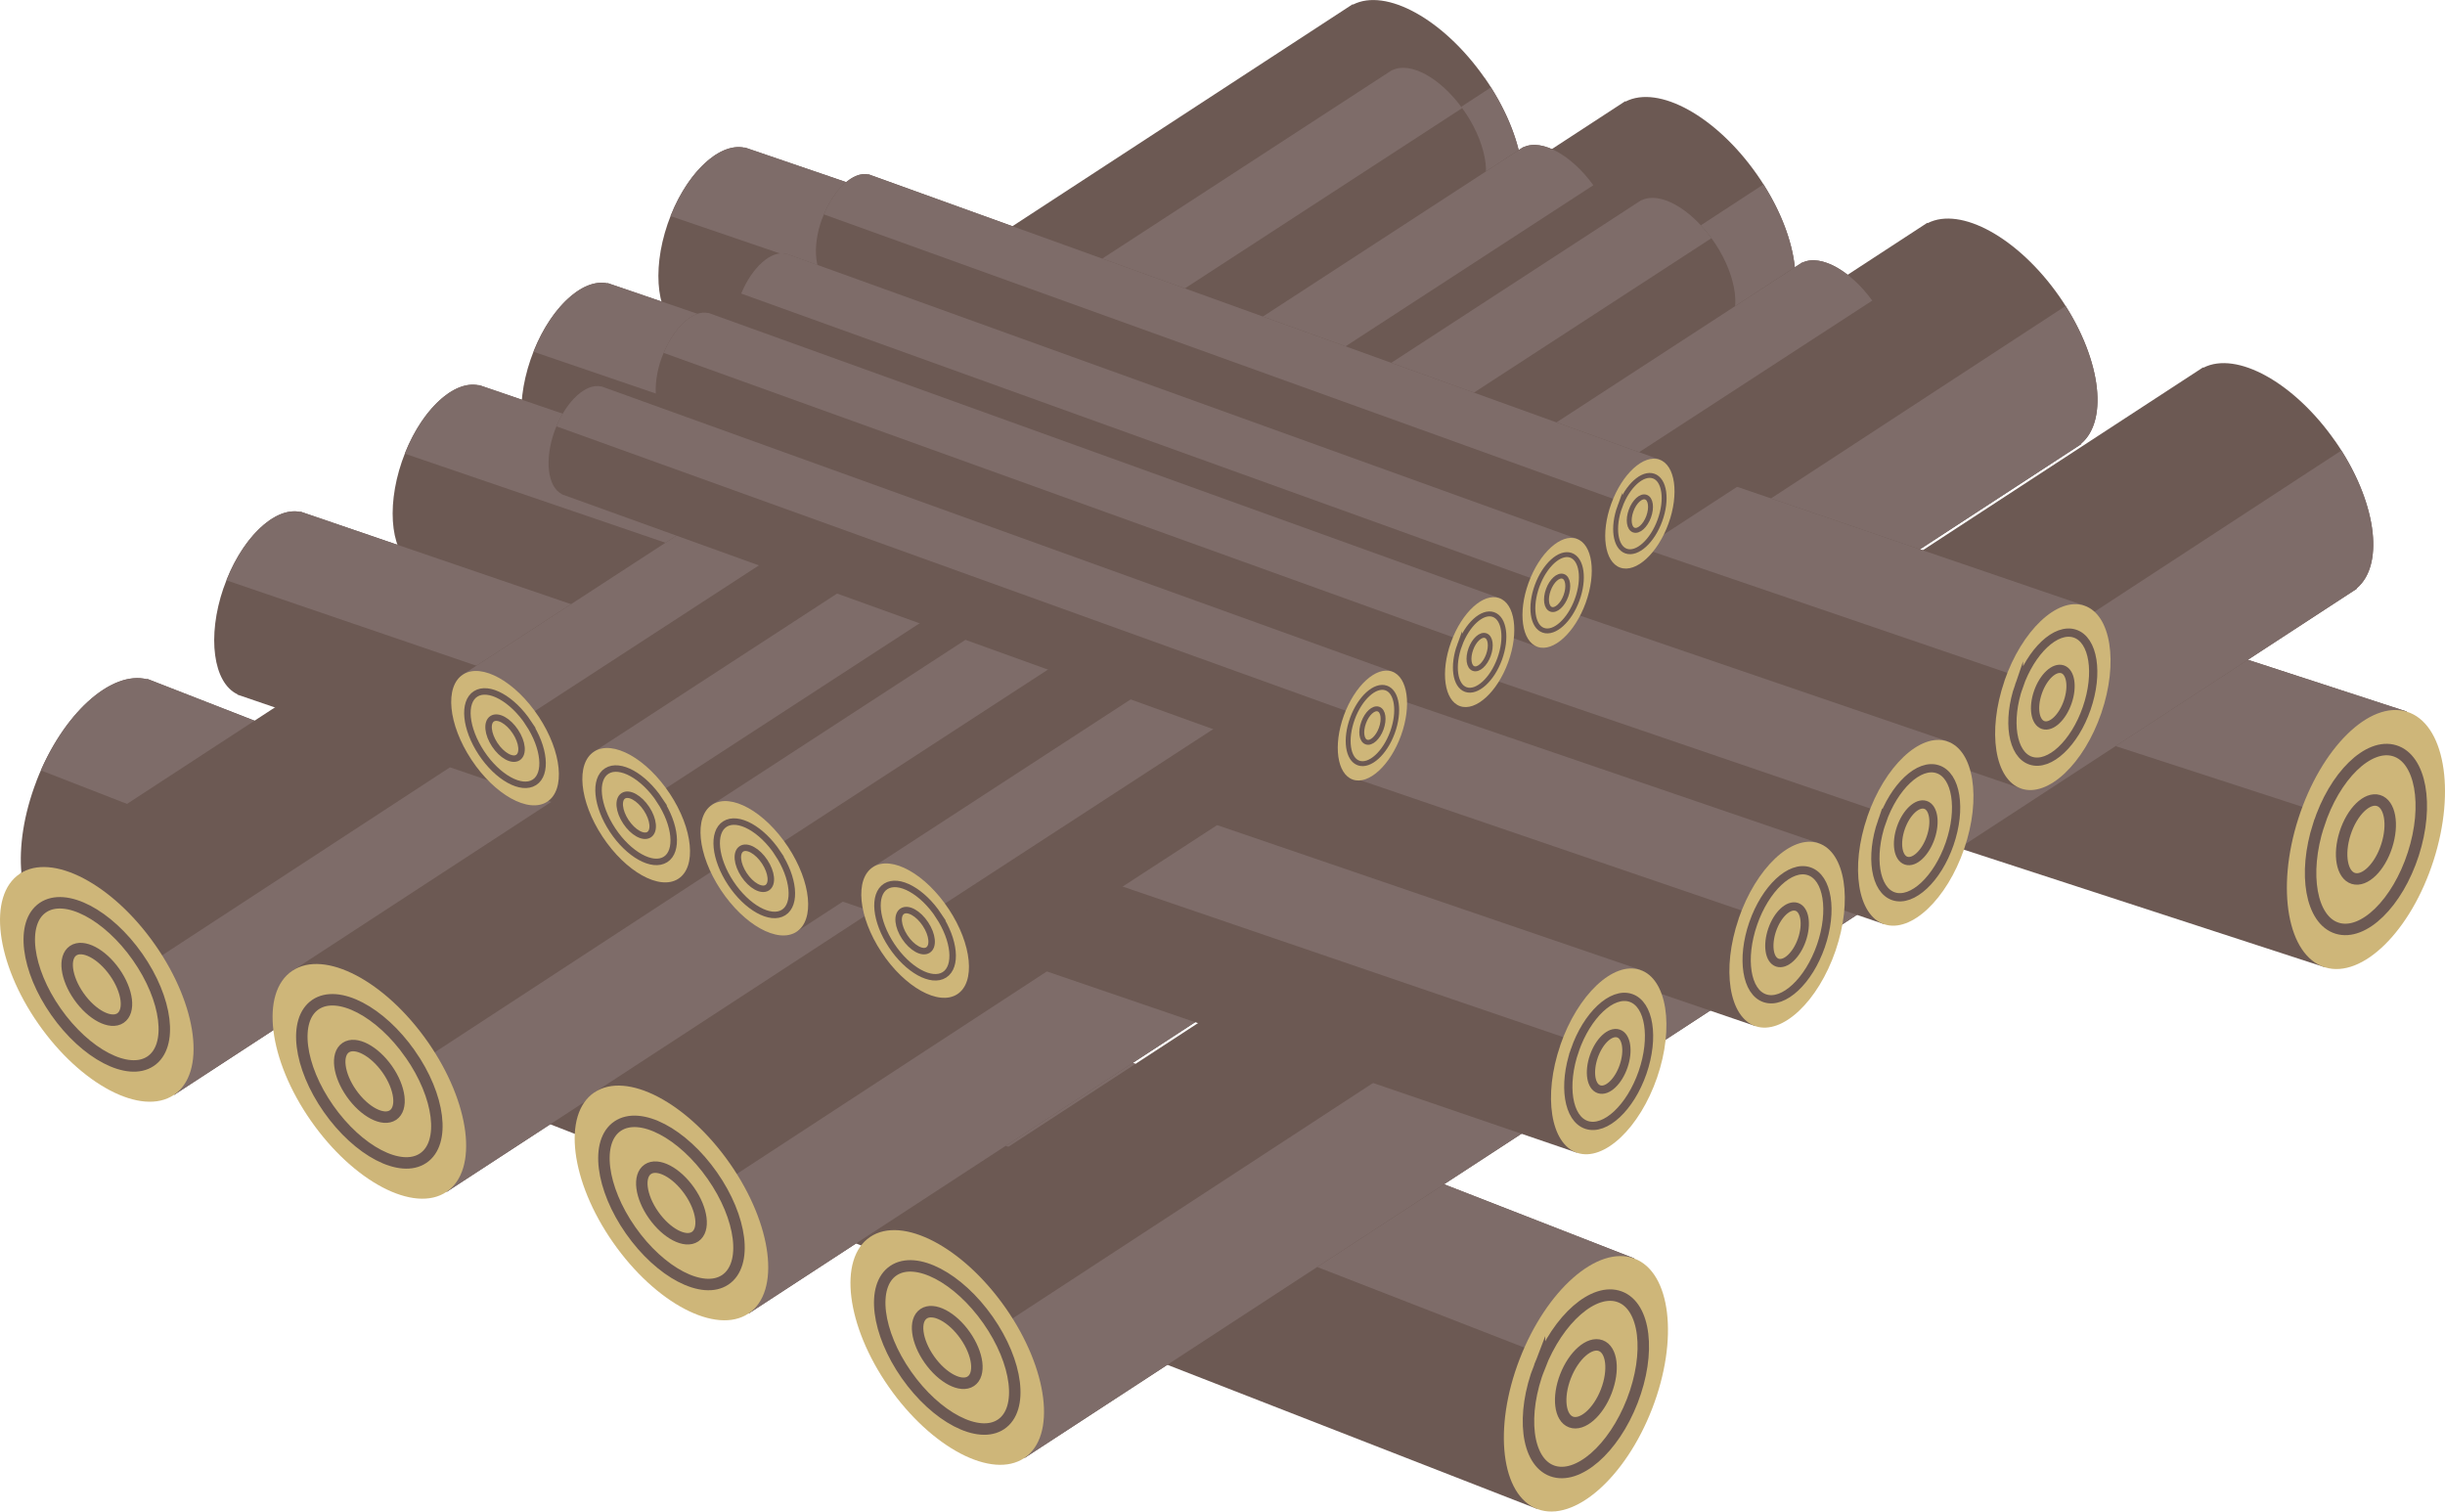 <svg xmlns="http://www.w3.org/2000/svg" width="186.298" height="115.172" viewBox="0 0 186.298 115.172">
  <g id="Grupo_963348" data-name="Grupo 963348" transform="translate(-842.977 -1372.676)">
    <path id="Trazado_702248" data-name="Trazado 702248" d="M891.286,1394.245c1.666-5.189,5.166-8.751,7.965-8.21l.011-.03,115.678,37.683-6.271,19.475-115.677-37.684.011-.032c-2.589-1.153-3.373-6.03-1.717-11.2" transform="translate(11.415 3.201)" fill="#6c5953"/>
    <path id="Trazado_702249" data-name="Trazado 702249" d="M891.35,1393.42c1.754-4.734,5.028-7.9,7.676-7.385l.012-.03,115.677,37.683-2.87,8.915Z" transform="translate(11.64 3.201)" fill="#7e6c69"/>
    <path id="Trazado_702250" data-name="Trazado 702250" d="M984.3,1424.557c-1.723,5.377-.811,10.453,2.031,11.332s6.551-2.765,8.275-8.146.81-10.452-2.035-11.332-6.546,2.767-8.271,8.146" transform="translate(33.798 10.493)" fill="#ceb679"/>
    <path id="Trazado_702251" data-name="Trazado 702251" d="M987.518,1425.077c-.529,1.64-.249,3.188.627,3.455s2.015-.842,2.542-2.483.249-3.188-.626-3.455S988.047,1423.436,987.518,1425.077Zm-2.022-.62c-1.206,3.735-.571,7.26,1.422,7.87s4.588-1.921,5.794-5.657.567-7.26-1.424-7.869S986.7,1420.723,985.5,1424.457Z" transform="translate(34.148 11.077)" fill="none" stroke="#6c5953" stroke-miterlimit="10" stroke-width="0.873"/>
    <path id="Trazado_702252" data-name="Trazado 702252" d="M845.449,1422.161c1.966-5.086,5.67-8.446,8.431-7.748l.014-.029,113.285,44.148-7.4,19.09L846.5,1433.473l.014-.031c-2.518-1.3-3.016-6.209-1.061-11.28" transform="translate(0.307 10.021)" fill="#6c5953"/>
    <path id="Trazado_702253" data-name="Trazado 702253" d="M845.488,1421.354c2.028-4.627,5.482-7.6,8.1-6.94l.014-.029,113.284,44.148-3.386,8.738Z" transform="translate(0.604 10.022)" fill="#7e6c69"/>
    <path id="Trazado_702254" data-name="Trazado 702254" d="M936.54,1457.671c-2.035,5.27-1.422,10.39,1.366,11.427s6.7-2.391,8.737-7.666,1.42-10.388-1.368-11.428-6.7,2.393-8.734,7.666" transform="translate(22.225 18.564)" fill="#ceb679"/>
    <path id="Trazado_702255" data-name="Trazado 702255" d="M939.673,1458.4c-.624,1.609-.435,3.171.422,3.486s2.061-.728,2.682-2.336.437-3.171-.421-3.486S940.3,1456.792,939.673,1458.4Zm-1.981-.732c-1.423,3.662-1,7.218.955,7.938s4.692-1.661,6.114-5.324.994-7.218-.958-7.938S939.116,1454.007,937.692,1457.668Z" transform="translate(22.589 19.14)" fill="none" stroke="#6c5953" stroke-miterlimit="10" stroke-width="0.873"/>
    <path id="Trazado_702256" data-name="Trazado 702256" d="M955.8,1378.6c3.13,4.489,3.825,9.394,1.665,11.224l.016.029L855.952,1456.1l-11.734-16.862,101.528-66.24.019.03c2.52-1.294,6.91,1.108,10.032,5.579" transform="translate(0.299)" fill="#6c5953"/>
    <path id="Trazado_702257" data-name="Trazado 702257" d="M955.045,1378.044c2.712,4.276,3.226,8.761,1.182,10.492l.017.027L854.718,1454.8l-5.372-7.718Z" transform="translate(1.533 1.292)" fill="#7e6c69"/>
    <path id="Trazado_702258" data-name="Trazado 702258" d="M854.806,1431.864c-3.244-4.65-7.873-7.075-10.331-5.418s-1.825,6.773,1.423,11.425,7.873,7.073,10.332,5.415,1.82-6.77-1.424-11.422" transform="translate(0 12.814)" fill="#ceb679"/>
    <path id="Trazado_702259" data-name="Trazado 702259" d="M851.288,1433.422c-.995-1.419-2.414-2.16-3.167-1.652s-.561,2.067.435,3.485,2.414,2.16,3.167,1.652S852.283,1434.841,851.288,1433.422Zm1.743-1.171c-2.265-3.232-5.495-4.92-7.211-3.767s-1.275,4.711.991,7.943,5.5,4.918,7.212,3.763S855.294,1435.483,853.031,1432.251Z" transform="translate(0.432 13.342)" fill="none" stroke="#6c5953" stroke-miterlimit="10" stroke-width="0.873"/>
    <path id="Trazado_702260" data-name="Trazado 702260" d="M972.537,1384.56c3.13,4.489,3.825,9.394,1.665,11.224l.016.029-101.527,66.24-11.734-16.86,101.53-66.24.019.029c2.52-1.294,6.91,1.108,10.032,5.579" transform="translate(4.327 1.433)" fill="#6c5953"/>
    <path id="Trazado_702261" data-name="Trazado 702261" d="M971.786,1384c2.711,4.277,3.226,8.761,1.182,10.492l.016.027L871.458,1460.76l-5.371-7.718Z" transform="translate(5.561 2.725)" fill="#7e6c69"/>
    <path id="Trazado_702262" data-name="Trazado 702262" d="M871.547,1437.82c-3.244-4.649-7.873-7.075-10.331-5.418s-1.825,6.773,1.423,11.425,7.872,7.073,10.332,5.415,1.82-6.77-1.424-11.423" transform="translate(4.028 14.247)" fill="#ceb679"/>
    <path id="Trazado_702263" data-name="Trazado 702263" d="M868.027,1439.378c-1-1.419-2.414-2.16-3.167-1.653s-.561,2.067.436,3.485,2.414,2.16,3.167,1.653S869.021,1440.8,868.027,1439.378Zm1.743-1.171c-2.267-3.232-5.495-4.92-7.211-3.765s-1.275,4.709.991,7.941,5.5,4.918,7.212,3.763S872.034,1441.439,869.771,1438.207Z" transform="translate(4.46 14.775)" fill="none" stroke="#6c5953" stroke-miterlimit="10" stroke-width="0.873"/>
    <path id="Trazado_702264" data-name="Trazado 702264" d="M991.092,1392.027c3.13,4.489,3.825,9.394,1.665,11.224l.016.029-101.527,66.24-11.734-16.86,101.53-66.241.019.03c2.52-1.294,6.91,1.108,10.032,5.579" transform="translate(8.792 3.23)" fill="#6c5953"/>
    <path id="Trazado_702265" data-name="Trazado 702265" d="M990.34,1391.468c2.711,4.276,3.226,8.761,1.181,10.492l.019.027-101.529,66.241-5.371-7.718Z" transform="translate(10.026 4.522)" fill="#7e6c69"/>
    <path id="Trazado_702266" data-name="Trazado 702266" d="M890.1,1445.288c-3.244-4.649-7.873-7.075-10.331-5.418s-1.825,6.773,1.423,11.425,7.872,7.073,10.332,5.415,1.82-6.77-1.424-11.423" transform="translate(8.493 16.044)" fill="#ceb679"/>
    <path id="Trazado_702267" data-name="Trazado 702267" d="M886.581,1446.846c-.995-1.419-2.413-2.16-3.167-1.652s-.561,2.068.435,3.485,2.414,2.16,3.167,1.652S887.576,1448.266,886.581,1446.846Zm1.743-1.171c-2.265-3.232-5.495-4.921-7.211-3.767s-1.274,4.711.991,7.943,5.5,4.918,7.213,3.764S890.589,1448.907,888.324,1445.675Z" transform="translate(8.925 16.572)" fill="none" stroke="#6c5953" stroke-miterlimit="10" stroke-width="0.873"/>
    <path id="Trazado_702268" data-name="Trazado 702268" d="M1008.028,1400.9c3.13,4.488,3.825,9.394,1.665,11.224l.016.029L908.183,1478.4l-11.735-16.861,101.53-66.239.019.028c2.52-1.294,6.91,1.108,10.032,5.579" transform="translate(12.867 5.366)" fill="#6c5953"/>
    <path id="Trazado_702269" data-name="Trazado 702269" d="M1007.277,1400.344c2.711,4.276,3.224,8.761,1.181,10.492l.016.027L906.949,1477.1l-5.371-7.718Z" transform="translate(14.102 6.658)" fill="#7e6c69"/>
    <path id="Trazado_702270" data-name="Trazado 702270" d="M907.037,1454.164c-3.244-4.649-7.873-7.075-10.331-5.418s-1.825,6.773,1.423,11.425,7.872,7.073,10.332,5.415,1.82-6.77-1.424-11.423" transform="translate(12.569 18.18)" fill="#ceb679"/>
    <path id="Trazado_702271" data-name="Trazado 702271" d="M903.518,1455.722c-.995-1.419-2.413-2.16-3.167-1.652s-.56,2.068.435,3.485,2.414,2.16,3.167,1.653S904.513,1457.141,903.518,1455.722Zm1.743-1.171c-2.265-3.232-5.495-4.92-7.21-3.767s-1.274,4.711.992,7.943,5.5,4.918,7.212,3.764S907.526,1457.783,905.261,1454.551Z" transform="translate(13.001 18.708)" fill="none" stroke="#6c5953" stroke-miterlimit="10" stroke-width="0.873"/>
    <path id="Trazado_702272" data-name="Trazado 702272" d="M884.12,1387.557c1.279-3.716,3.855-6.232,5.863-5.8l.009-.021,102.055,34.9-4.81,13.942-102.056-34.905.009-.022c-1.849-.867-2.34-4.393-1.069-8.1" transform="translate(9.73 2.174)" fill="#6c5953"/>
    <path id="Trazado_702273" data-name="Trazado 702273" d="M884.161,1386.967c1.335-3.386,3.742-5.618,5.642-5.209l.008-.022,102.056,34.9-2.2,6.382Z" transform="translate(9.91 2.174)" fill="#7e6c69"/>
    <path id="Trazado_702274" data-name="Trazado 702274" d="M966.22,1415.643c-1.322,3.85-.742,7.521,1.293,8.195s4.763-1.9,6.085-5.749.741-7.519-1.3-8.2-4.759,1.9-6.083,5.75" transform="translate(29.486 8.93)" fill="#ceb679"/>
    <path id="Trazado_702275" data-name="Trazado 702275" d="M968.518,1416.072c-.406,1.173-.228,2.294.4,2.5s1.464-.578,1.868-1.752.228-2.3-.4-2.5S968.925,1414.9,968.518,1416.072Zm-1.448-.476c-.925,2.675-.521,5.224.906,5.692s3.335-1.319,4.259-3.993.52-5.224-.907-5.692S968,1412.922,967.07,1415.6Z" transform="translate(29.741 9.349)" fill="none" stroke="#6c5953" stroke-miterlimit="10" stroke-width="0.629"/>
    <path id="Trazado_702276" data-name="Trazado 702276" d="M875.7,1395.888c1.278-3.716,3.853-6.232,5.862-5.8l.009-.021,102.056,34.9-4.81,13.942-102.056-34.905.009-.022c-1.849-.867-2.341-4.393-1.069-8.1" transform="translate(7.705 4.178)" fill="#6c5953"/>
    <path id="Trazado_702277" data-name="Trazado 702277" d="M875.744,1395.3c1.335-3.386,3.743-5.617,5.642-5.209l.009-.022,102.056,34.9-2.2,6.382Z" transform="translate(7.885 4.178)" fill="#7e6c69"/>
    <path id="Trazado_702278" data-name="Trazado 702278" d="M957.8,1423.974c-1.323,3.85-.742,7.521,1.294,8.194s4.762-1.9,6.084-5.749.742-7.52-1.3-8.194-4.759,1.9-6.083,5.749" transform="translate(27.46 10.935)" fill="#ceb679"/>
    <path id="Trazado_702279" data-name="Trazado 702279" d="M960.1,1424.4c-.406,1.174-.228,2.294.4,2.5s1.464-.578,1.868-1.752.227-2.3-.4-2.5S960.508,1423.228,960.1,1424.4Zm-1.448-.476c-.925,2.675-.521,5.224.9,5.692s3.335-1.319,4.26-3.992.519-5.224-.907-5.692S959.58,1421.253,958.653,1423.927Z" transform="translate(27.716 11.354)" fill="none" stroke="#6c5953" stroke-miterlimit="10" stroke-width="0.629"/>
    <path id="Trazado_702280" data-name="Trazado 702280" d="M867.8,1402.149c1.278-3.716,3.853-6.232,5.862-5.8l.009-.021,102.056,34.9-4.811,13.942-102.055-34.905.009-.022c-1.85-.869-2.341-4.393-1.069-8.1" transform="translate(5.802 5.685)" fill="#6c5953"/>
    <path id="Trazado_702281" data-name="Trazado 702281" d="M867.838,1401.559c1.335-3.386,3.742-5.618,5.641-5.209l.009-.021,102.056,34.9-2.2,6.382Z" transform="translate(5.982 5.685)" fill="#7e6c69"/>
    <path id="Trazado_702282" data-name="Trazado 702282" d="M949.9,1430.235c-1.323,3.85-.742,7.521,1.293,8.194s4.763-1.9,6.085-5.749.741-7.519-1.3-8.2-4.759,1.9-6.083,5.75" transform="translate(25.558 12.441)" fill="#ceb679"/>
    <path id="Trazado_702283" data-name="Trazado 702283" d="M952.194,1430.664c-.4,1.174-.228,2.294.4,2.5s1.463-.578,1.868-1.752.227-2.3-.4-2.5S952.6,1429.489,952.194,1430.664Zm-1.447-.476c-.925,2.675-.522,5.224.9,5.692s3.337-1.319,4.262-3.992.519-5.224-.908-5.692S951.674,1427.514,950.747,1430.188Z" transform="translate(25.814 12.861)" fill="none" stroke="#6c5953" stroke-miterlimit="10" stroke-width="0.629"/>
    <path id="Trazado_702284" data-name="Trazado 702284" d="M856.843,1409.926c1.278-3.716,3.853-6.23,5.862-5.8l.009-.021,102.056,34.9-4.811,13.943L857.9,1418.045l.009-.022c-1.85-.866-2.341-4.392-1.069-8.1" transform="translate(3.166 7.557)" fill="#6c5953"/>
    <path id="Trazado_702285" data-name="Trazado 702285" d="M856.884,1409.337c1.335-3.386,3.742-5.618,5.642-5.209l.007-.022,102.057,34.9-2.2,6.382Z" transform="translate(3.347 7.557)" fill="#7e6c69"/>
    <path id="Trazado_702286" data-name="Trazado 702286" d="M938.943,1438.012c-1.323,3.85-.742,7.521,1.294,8.194s4.761-1.9,6.084-5.749.741-7.52-1.3-8.195-4.759,1.9-6.083,5.749" transform="translate(22.922 14.313)" fill="#ceb679"/>
    <path id="Trazado_702287" data-name="Trazado 702287" d="M941.241,1438.441c-.406,1.175-.228,2.294.4,2.5s1.464-.579,1.868-1.752.228-2.3-.4-2.5S941.648,1437.267,941.241,1438.441Zm-1.448-.476c-.925,2.675-.521,5.225.9,5.693s3.335-1.319,4.26-3.992.519-5.224-.907-5.692S940.72,1435.291,939.793,1437.965Z" transform="translate(23.178 14.732)" fill="none" stroke="#6c5953" stroke-miterlimit="10" stroke-width="0.629"/>
    <path id="Trazado_702288" data-name="Trazado 702288" d="M947.827,1380.319c-1.707-2.584-4.165-4.007-5.609-3.3l-.011-.014-70.786,46.049,6.418,9.694,70.786-46.05-.011-.016c1.236-1.014.913-3.792-.786-6.367" transform="translate(6.845 1.002)" fill="#6c5953"/>
    <path id="Trazado_702289" data-name="Trazado 702289" d="M947.543,1379.911c-1.685-2.321-3.959-3.562-5.325-2.889l-.011-.012-70.786,46.047,2.938,4.438Z" transform="translate(6.845 1.002)" fill="#7e6c69"/>
    <path id="Trazado_702290" data-name="Trazado 702290" d="M877.357,1417.369c1.768,2.677,2.052,5.583.635,6.485s-4-.536-5.768-3.216-2.051-5.582-.634-6.485,4,.537,5.766,3.216" transform="translate(6.669 9.916)" fill="#ceb679"/>
    <path id="Trazado_702291" data-name="Trazado 702291" d="M875.338,1418.2c.542.817.629,1.7.194,1.979s-1.226-.161-1.767-.98-.629-1.7-.194-1.979S874.8,1417.383,875.338,1418.2Zm1-.638c1.234,1.862,1.433,3.882.444,4.508s-2.794-.373-4.028-2.236-1.432-3.881-.442-4.507S875.109,1415.7,876.343,1417.563Z" transform="translate(6.909 10.219)" fill="none" stroke="#6c5953" stroke-miterlimit="10" stroke-width="0.494"/>
    <path id="Trazado_702292" data-name="Trazado 702292" d="M955.881,1385.054c-1.707-2.584-4.166-4.007-5.609-3.3l-.011-.014-70.786,46.049,6.418,9.694,70.786-46.05-.011-.016c1.236-1.014.913-3.792-.787-6.367" transform="translate(8.783 2.141)" fill="#6c5953"/>
    <path id="Trazado_702293" data-name="Trazado 702293" d="M955.6,1384.647c-1.686-2.323-3.959-3.562-5.325-2.889l-.011-.014-70.786,46.049,2.938,4.438Z" transform="translate(8.783 2.142)" fill="#7e6c69"/>
    <path id="Trazado_702294" data-name="Trazado 702294" d="M885.411,1422.1c1.768,2.677,2.052,5.583.635,6.485s-4-.536-5.768-3.216-2.051-5.582-.634-6.485,4,.537,5.766,3.216" transform="translate(8.607 11.055)" fill="#ceb679"/>
    <path id="Trazado_702295" data-name="Trazado 702295" d="M883.392,1422.936c.541.818.629,1.7.194,1.979s-1.227-.163-1.767-.98-.629-1.7-.195-1.98S882.85,1422.118,883.392,1422.936Zm1-.638c1.234,1.862,1.433,3.881.443,4.507s-2.793-.372-4.027-2.234-1.432-3.881-.442-4.507S883.163,1420.438,884.4,1422.3Z" transform="translate(8.847 11.358)" fill="none" stroke="#6c5953" stroke-miterlimit="10" stroke-width="0.494"/>
    <path id="Trazado_702296" data-name="Trazado 702296" d="M963.138,1388.31c-1.707-2.584-4.165-4.007-5.609-3.3l-.011-.015-70.786,46.05,6.418,9.694,70.785-46.05-.011-.016c1.236-1.014.913-3.791-.787-6.367" transform="translate(10.529 2.925)" fill="#6c5953"/>
    <path id="Trazado_702297" data-name="Trazado 702297" d="M962.852,1387.9c-1.685-2.322-3.959-3.562-5.325-2.89l-.01-.014-70.786,46.049,2.937,4.438Z" transform="translate(10.529 2.925)" fill="#7e6c69"/>
    <path id="Trazado_702298" data-name="Trazado 702298" d="M892.667,1425.36c1.768,2.677,2.052,5.583.635,6.485s-4-.536-5.768-3.216-2.051-5.582-.634-6.485,4,.537,5.766,3.216" transform="translate(10.353 11.839)" fill="#ceb679"/>
    <path id="Trazado_702299" data-name="Trazado 702299" d="M890.648,1426.193c.541.818.629,1.7.194,1.979s-1.227-.162-1.767-.98-.629-1.7-.195-1.98S890.106,1425.374,890.648,1426.193Zm1-.638c1.233,1.862,1.433,3.881.443,4.507s-2.794-.372-4.027-2.234-1.432-3.881-.442-4.507S890.419,1423.694,891.653,1425.555Z" transform="translate(10.593 12.142)" fill="none" stroke="#6c5953" stroke-miterlimit="10" stroke-width="0.494"/>
    <path id="Trazado_702300" data-name="Trazado 702300" d="M973.013,1392.14c-1.707-2.584-4.166-4.007-5.609-3.3l-.011-.015-70.786,46.05,6.418,9.695,70.785-46.05-.011-.016c1.236-1.014.913-3.791-.787-6.367" transform="translate(12.905 3.847)" fill="#6c5953"/>
    <path id="Trazado_702301" data-name="Trazado 702301" d="M972.729,1391.733c-1.685-2.322-3.959-3.562-5.325-2.888l-.01-.015-70.787,46.049,2.938,4.438Z" transform="translate(12.905 3.847)" fill="#7e6c69"/>
    <path id="Trazado_702302" data-name="Trazado 702302" d="M902.543,1429.19c1.768,2.677,2.052,5.583.635,6.485s-4-.536-5.768-3.216-2.051-5.582-.634-6.485,4,.537,5.766,3.216" transform="translate(12.729 12.761)" fill="#ceb679"/>
    <path id="Trazado_702303" data-name="Trazado 702303" d="M900.524,1430.022c.542.818.629,1.7.193,1.979s-1.226-.163-1.767-.98-.629-1.7-.193-1.98S899.982,1429.2,900.524,1430.022Zm1-.638c1.234,1.862,1.433,3.88.444,4.507s-2.794-.372-4.028-2.234-1.432-3.881-.442-4.507S900.295,1427.524,901.529,1429.385Z" transform="translate(12.969 13.063)" fill="none" stroke="#6c5953" stroke-miterlimit="10" stroke-width="0.494"/>
    <path id="Trazado_702304" data-name="Trazado 702304" d="M893.556,1386.787c.8-2.193,2.352-3.662,3.541-3.387l.005-.013,60.253,21.727-3,8.232L894.1,1391.62l0-.014c-1.088-.533-1.345-2.633-.552-4.819" transform="translate(12.06 2.573)" fill="#6c5953"/>
    <path id="Trazado_702305" data-name="Trazado 702305" d="M893.578,1386.439c.828-2,2.279-3.3,3.4-3.038l.005-.013,60.253,21.726-1.372,3.769Z" transform="translate(12.176 2.573)" fill="#7e6c69"/>
    <path id="Trazado_702306" data-name="Trazado 702306" d="M942.027,1404.27c-.825,2.273-.517,4.459.685,4.879s2.847-1.08,3.671-3.354.517-4.459-.686-4.879-2.845,1.08-3.67,3.355" transform="translate(23.723 6.779)" fill="#ceb679"/>
    <path id="Trazado_702307" data-name="Trazado 702307" d="M943.382,1404.551c-.253.693-.159,1.361.211,1.489s.876-.329,1.128-1.022.159-1.361-.211-1.489S943.635,1403.858,943.382,1404.551Zm-.855-.3c-.577,1.58-.362,3.1.479,3.39s1.994-.751,2.57-2.33.361-3.1-.481-3.389S943.1,1402.676,942.527,1404.254Z" transform="translate(23.877 7.026)" fill="none" stroke="#6c5953" stroke-miterlimit="10" stroke-width="0.374"/>
    <path id="Trazado_702308" data-name="Trazado 702308" d="M888.474,1391.652c.8-2.193,2.352-3.662,3.541-3.387l0-.012,60.253,21.727-3,8.231-60.253-21.727.006-.014c-1.089-.534-1.346-2.633-.553-4.819" transform="translate(10.837 3.744)" fill="#6c5953"/>
    <path id="Trazado_702309" data-name="Trazado 702309" d="M888.5,1391.3c.827-2,2.279-3.3,3.4-3.037l0-.014,60.253,21.727-1.372,3.768Z" transform="translate(10.953 3.744)" fill="#7e6c69"/>
    <path id="Trazado_702310" data-name="Trazado 702310" d="M936.945,1409.135c-.825,2.273-.517,4.459.685,4.88s2.847-1.081,3.671-3.355.516-4.459-.686-4.879-2.845,1.081-3.67,3.355" transform="translate(22.5 7.949)" fill="#ceb679"/>
    <path id="Trazado_702311" data-name="Trazado 702311" d="M938.3,1409.416c-.253.693-.159,1.361.211,1.489s.876-.329,1.128-1.022.159-1.361-.211-1.489S938.552,1408.723,938.3,1409.416Zm-.855-.3c-.577,1.579-.362,3.1.479,3.389s1.994-.75,2.57-2.33.361-3.1-.481-3.389S938.021,1407.541,937.444,1409.12Z" transform="translate(22.654 8.197)" fill="none" stroke="#6c5953" stroke-miterlimit="10" stroke-width="0.374"/>
    <path id="Trazado_702312" data-name="Trazado 702312" d="M883.714,1395.293c.8-2.193,2.352-3.662,3.541-3.387l0-.013,60.253,21.727-3,8.232-60.253-21.727.006-.014c-1.089-.534-1.346-2.633-.553-4.819" transform="translate(9.692 4.619)" fill="#6c5953"/>
    <path id="Trazado_702313" data-name="Trazado 702313" d="M883.736,1394.945c.827-2,2.279-3.3,3.4-3.038l0-.013L947.4,1413.62l-1.372,3.769Z" transform="translate(9.808 4.619)" fill="#7e6c69"/>
    <path id="Trazado_702314" data-name="Trazado 702314" d="M932.186,1412.775c-.825,2.273-.517,4.46.685,4.881s2.847-1.081,3.671-3.356.517-4.459-.686-4.878-2.845,1.081-3.67,3.353" transform="translate(21.355 8.825)" fill="#ceb679"/>
    <path id="Trazado_702315" data-name="Trazado 702315" d="M933.54,1413.056c-.253.693-.159,1.362.212,1.489s.875-.33,1.127-1.022.159-1.361-.211-1.489S933.793,1412.362,933.54,1413.056Zm-.855-.3c-.577,1.579-.362,3.1.479,3.389s1.994-.75,2.571-2.33.361-3.1-.48-3.389S933.262,1411.181,932.685,1412.759Z" transform="translate(21.509 9.073)" fill="none" stroke="#6c5953" stroke-miterlimit="10" stroke-width="0.374"/>
    <path id="Trazado_702316" data-name="Trazado 702316" d="M877.131,1399.8c.8-2.192,2.352-3.662,3.541-3.386l.005-.012,60.253,21.726-3,8.233-60.253-21.727.006-.015c-1.089-.533-1.346-2.631-.553-4.819" transform="translate(8.107 5.705)" fill="#6c5953"/>
    <path id="Trazado_702317" data-name="Trazado 702317" d="M877.152,1399.457c.827-2,2.279-3.3,3.4-3.038l.006-.014,60.251,21.727-1.372,3.769Z" transform="translate(8.224 5.705)" fill="#7e6c69"/>
    <path id="Trazado_702318" data-name="Trazado 702318" d="M925.6,1417.287c-.825,2.273-.517,4.459.685,4.879s2.847-1.081,3.671-3.356.517-4.458-.686-4.878-2.845,1.081-3.67,3.355" transform="translate(19.771 9.911)" fill="#ceb679"/>
    <path id="Trazado_702319" data-name="Trazado 702319" d="M926.957,1417.568c-.254.694-.16,1.361.211,1.489s.875-.33,1.127-1.022.16-1.361-.211-1.489S927.209,1416.875,926.957,1417.568Zm-.855-.3c-.578,1.579-.364,3.1.478,3.389s1.995-.751,2.571-2.33.362-3.1-.481-3.389S926.679,1415.693,926.1,1417.272Z" transform="translate(19.924 10.159)" fill="none" stroke="#6c5953" stroke-miterlimit="10" stroke-width="0.374"/>
  </g>
</svg>
